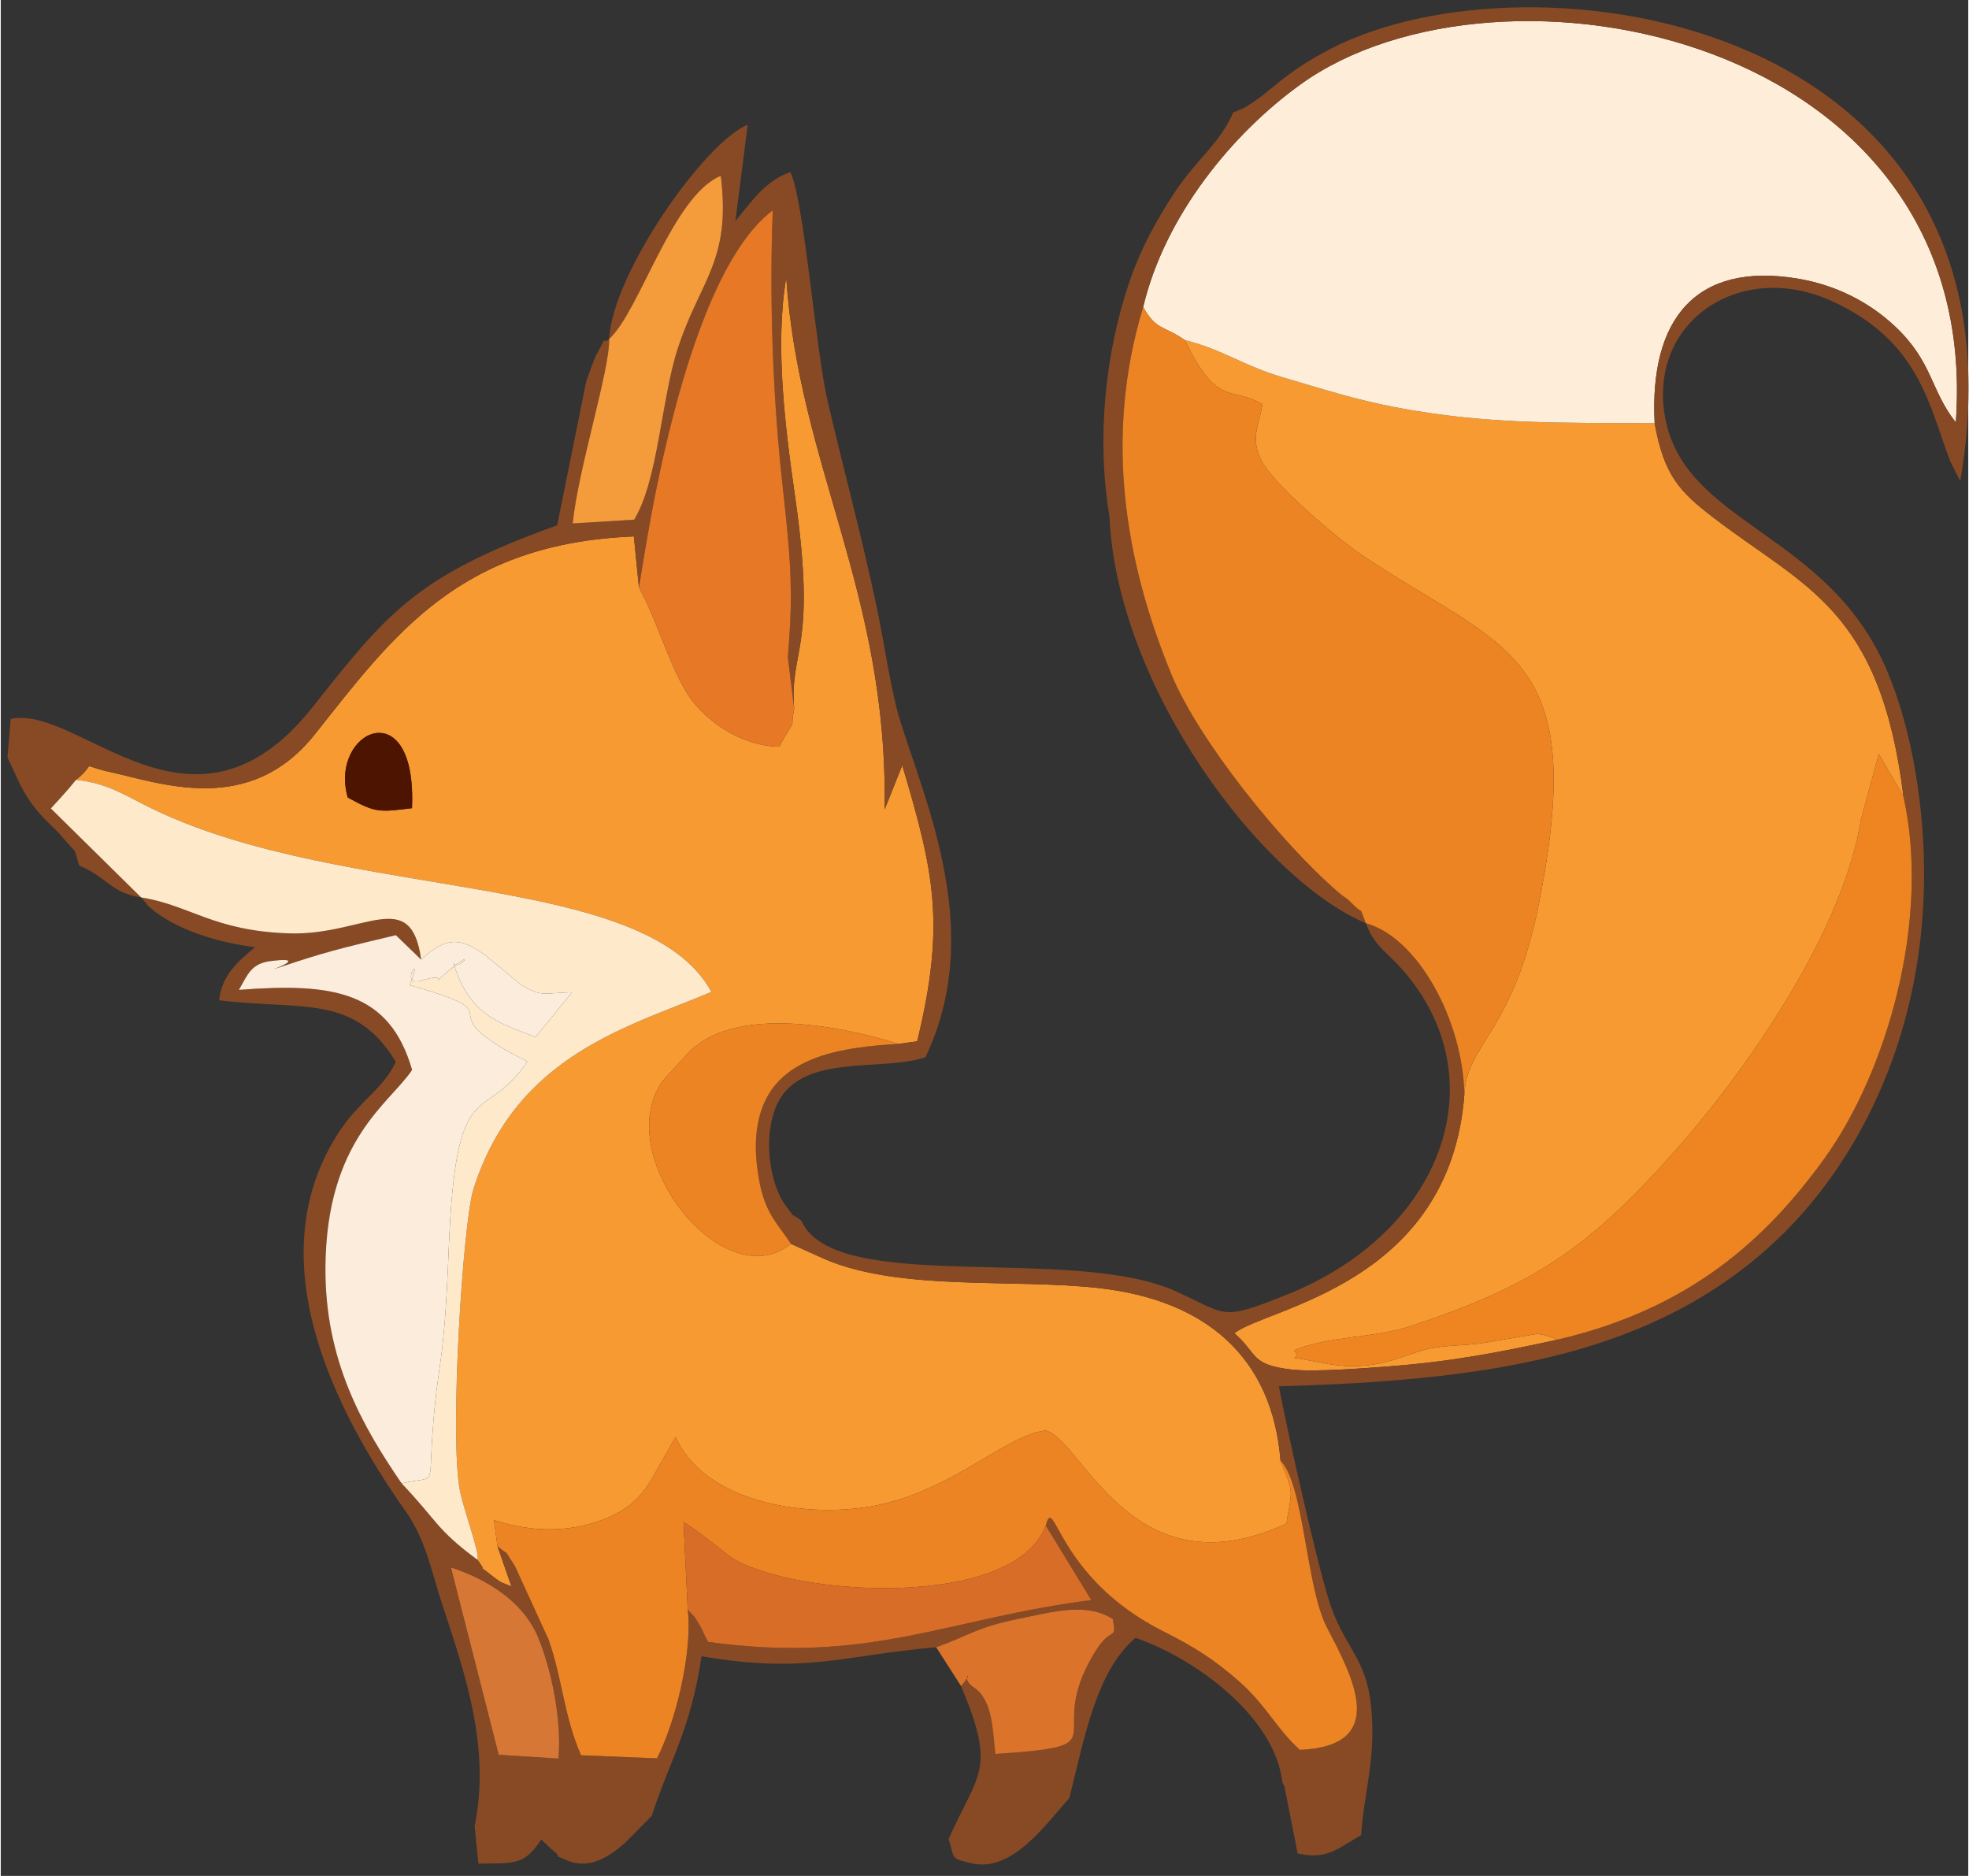 <?xml version="1.0" encoding="UTF-8"?>
<!DOCTYPE svg PUBLIC "-//W3C//DTD SVG 1.1//EN" "http://www.w3.org/Graphics/SVG/1.1/DTD/svg11.dtd">
<!-- Creator: CorelDRAW 2021 (64-Bit) -->
<svg xmlns="http://www.w3.org/2000/svg" xml:space="preserve" width="508px" height="484px" version="1.1" style="shape-rendering:geometricPrecision; text-rendering:geometricPrecision; image-rendering:optimizeQuality; fill-rule:evenodd; clip-rule:evenodd"
viewBox="0 0 508 484.37"
 xmlns:xlink="http://www.w3.org/1999/xlink"
 xmlns:xodm="http://www.corel.com/coreldraw/odm/2003">
 <rect x="0" y="0" width="508" height="484.37" fill="#333333" stroke="none"/>
 <defs>
  <style type="text/css">
   <![CDATA[
    .fil12 {fill:#4D1402}
    .fil2 {fill:#874A25}
    .fil11 {fill:#D77735}
    .fil8 {fill:#D86D27}
    .fil10 {fill:#DB732B}
    .fil7 {fill:#E67826}
    .fil3 {fill:#ED8423}
    .fil4 {fill:#EE8521}
    .fil9 {fill:#F49B3B}
    .fil0 {fill:#F79A32}
    .fil6 {fill:#FBECDB}
    .fil5 {fill:#FEEACB}
    .fil1 {fill:#FEEED9}
   ]]>
  </style>
 </defs>
 <g id="Слой_x0020_1">
  <g id="_2654332051488">
   <path class="fil0" d="M89.59 205.93c-4.94,-17.31 17.92,-27.82 16.59,2.75 -8.6,1.05 -9.37,1.21 -16.59,-2.75zm115.27 -22.92c-1.32,6.96 1.28,0.56 -3.88,9.8 -10.55,-0.23 -20.12,-7.46 -24.21,-14.49 -4.59,-7.86 -7.24,-17.82 -12.01,-26.73l-1.29 -13.08c-44.95,1.82 -61.86,25.22 -82.34,51.05 -16.93,21.37 -39.83,12.63 -53.18,9.71 -8.22,-1.8 -2.64,-2.58 -8.52,2.09 8.53,0.89 12.99,4.27 20.2,7.71 49.91,23.85 126.84,15.69 143.85,47.04 -20.86,8.92 -50.37,16 -61.43,50.92 -2.72,8.57 -6.22,63.68 -3.51,77.75 1.04,5.35 5.21,16.29 4.56,17.97 3.13,4.31 -0.66,0.59 3.36,3.82 3.37,2.69 2.89,1.89 5.41,3.1l-3.61 -10.42 -0.93 -6.78c6.52,2.12 17.25,4.36 29.03,-0.46 7.5,-3.06 10.28,-7.31 13.52,-13.33l4.36 -7.64c6.95,15.77 30.44,20.7 48.53,18.22 21.57,-2.94 35.78,-18.34 46.88,-19.9 9.32,1.64 22.09,42.61 62.29,24.04 1.56,-9.41 1.92,-7.5 -1.51,-16.26 -2.1,-26.53 -19.09,-41.51 -47.16,-44.58 -22.25,-2.44 -51.26,0.88 -70.65,-7.51l-8.59 -3.88c-17.51,14.15 -46.64,-22.93 -33.18,-41.98 0.38,-0.54 5.35,-5.83 5.96,-6.54 12.12,-14.14 42.49,-7.06 54.98,-3.1l4.83 -0.67c7.43,-30.56 4.25,-43.91 -3.85,-71.27l-4.56 11.41c0.93,-55.9 -22.13,-88.59 -25.4,-137.33 -3,17.51 -0.19,39.32 2.27,56.43 5.76,40.13 -1.48,39.31 -0.22,54.89z"/>
   <path class="fil0" d="M377.89 282.64c-3.74,49.29 -51.49,55.09 -59.35,61.63 6.05,5.25 3.98,8.11 14.65,9.35 5.99,0.7 19.24,-0.36 25.68,-0.85 15.55,-1.19 28.38,-3.62 43.2,-6.9l-3.51 -1.14c-0.44,-0.05 -1.25,-0.29 -1.79,-0.32l-10.94 1.83c-7,1.43 -11.42,0.83 -17.16,2.03 -6.43,1.35 -13.52,6.4 -27.15,3.69 -12.67,-2.52 -4.82,-0.11 -7.57,-3.25 7.99,-3.68 20.64,-3.2 29.85,-6.23 31.36,-10.34 45.89,-19.74 68.73,-45.58 19.25,-21.78 43.32,-57.05 47.77,-85.35l4.6 -16.87 6.38 11c-6.02,-48.57 -25.33,-53.81 -49.19,-72.12 -8.58,-6.6 -12.65,-10.8 -15.06,-24.28 -24.52,-0.15 -43.3,0.37 -67.02,-4.14 -10.42,-1.99 -19.1,-4.82 -28.75,-7.64 -10.57,-3.08 -15.49,-7.19 -25.52,-9.68 8.41,17.55 11.89,11.74 20,16.54 -0.75,5.37 -2.99,8.08 -0.64,13.76 2.72,6.55 20.63,21.41 26.5,25.32 37.18,24.8 58.68,24.6 45.42,90.48 -6.58,32.66 -18.58,35.63 -19.13,48.72z"/>
   <path class="fil1" d="M294.97 79.27c3.39,6.13 5.31,4.71 10.77,8.55 10.03,2.49 14.95,6.6 25.52,9.68 9.65,2.82 18.33,5.65 28.75,7.64 23.72,4.51 42.5,3.99 67.02,4.14 -1.39,-27.05 10.72,-41.64 36.82,-37.36 9.94,1.63 18.63,6.1 25.31,12.41 9.69,9.16 9.06,16.41 15.63,24.74 7.22,-100.29 -118.08,-124.09 -169.19,-87.28 -17.43,12.55 -34.99,33.74 -40.63,57.48z"/>
   <path class="fil2" d="M138.61 422.47c3.52,8.27 6.27,21.49 5.4,31.61l-15.44 -0.99 -12.33 -48.36c9.21,2.97 18.54,8.74 22.37,17.74zm93.18 -152.92c-14.71,0.78 -29.2,3.3 -34.53,14.92 -2.77,6.06 -2.81,13.26 -1.31,20.96 1.57,8.04 4.81,10.77 8.08,15.74l8.59 3.88c19.39,8.39 48.4,5.07 70.65,7.51 28.07,3.07 45.06,18.05 47.16,44.58 6.11,6.1 6.55,32.67 11.96,43.03 6.61,12.64 16.35,30.66 -6.95,31.66 -6.12,-5.52 -8.57,-11.39 -15.76,-17.74 -5.9,-5.21 -11.23,-8.73 -19.15,-12.68 -28.15,-14.04 -28.41,-36.3 -30.7,-27.51l11.75 19.25c-37.69,4.83 -56.99,16.59 -98.93,10.8 -1.04,-1.72 -1.46,-3.08 -1.83,-3.69 -2.25,-3.71 -0.87,-1.81 -3.44,-4.62 1.28,10.99 -3.18,29.13 -7.95,38.37l-19.59 -0.79c-4.4,-9.95 -4.88,-19.96 -8.38,-29.85l-8.67 -18.94c-3.65,-5.59 -0.91,-2.1 -4.53,-5.18l3.61 10.42c-2.52,-1.21 -2.04,-0.41 -5.41,-3.1 -4.02,-3.23 -0.23,0.49 -3.36,-3.82 -10.62,-7.8 -10.35,-10.03 -19.58,-19.71 -10.11,-14.75 -19.87,-31.76 -19.69,-55.87 0.25,-32.93 16.63,-42.25 22.38,-50.91 -5.84,-20.27 -20.34,-22.56 -44.72,-20.67 2.34,-4.07 3.15,-6.84 8.41,-7.47 13.09,-1.57 -8.9,5.24 6.25,0.27 9.55,-3.13 15.53,-4.45 25.86,-6.93l6.53 6.32c-2.6,-19.21 -14.81,-6.14 -34.16,-6.78 -19.58,-0.66 -25.51,-7.29 -38.14,-9.28l-23.3 -22.97c1.8,-2.02 3.86,-4.11 6.49,-7.39 5.88,-4.67 0.3,-3.89 8.52,-2.09 13.35,2.92 36.25,11.66 53.18,-9.71 20.48,-25.83 37.39,-49.23 82.34,-51.05l1.29 13.08c0.48,-0.22 9.93,-78.77 34.58,-97.3 -0.89,22.27 0,46.73 2.12,67.26 1.12,10.94 2.47,20.84 2.54,31.59 0.04,5.74 -0.33,10.88 -0.77,16.57l1.63 13.3c-1.26,-15.58 5.98,-14.76 0.22,-54.89 -2.46,-17.11 -5.27,-38.92 -2.27,-56.43 3.27,48.74 26.33,81.43 25.4,137.33l4.56 -11.41c8.1,27.36 11.28,40.71 3.85,71.27l-4.83 0.67zm195.24 -160.27c2.41,13.48 6.48,17.68 15.06,24.28 23.86,18.31 43.17,23.55 49.19,72.12 7.06,32.03 -4.33,71.17 -20.49,93.54 -14.99,20.73 -34.61,38.68 -68.72,46.65 -14.82,3.28 -27.65,5.71 -43.2,6.9 -6.44,0.49 -19.69,1.55 -25.68,0.85 -10.67,-1.24 -8.6,-4.1 -14.65,-9.35 7.86,-6.54 55.61,-12.34 59.35,-61.63 -0.34,-19.19 -11.99,-40.55 -25.43,-44.27 -2.09,-5.29 -0.14,-1.54 -3.68,-5.2 -1.76,-1.82 -0.94,-0.67 -3.53,-2.89 -14.49,-12.44 -35.99,-39.15 -42.97,-56.11 -11.95,-29.02 -17.51,-61.24 -7.31,-94.9 5.64,-23.74 23.2,-44.93 40.63,-57.48 51.11,-36.81 176.41,-13.01 169.19,87.28 -6.57,-8.33 -5.94,-15.58 -15.63,-24.74 -6.68,-6.31 -15.37,-10.78 -25.31,-12.41 -26.1,-4.28 -38.21,10.31 -36.82,37.36zm-269.94 -21.76c7.86,-7.14 16.36,-37.06 28.83,-42.12 2.7,22.19 -5.38,26.86 -11.16,44.73 -4.21,13.01 -4.99,33.8 -11.21,44.05l-15.88 0.98c1.39,-13.95 9.63,-39.81 9.42,-47.64zm161.11 -58.47c-3.56,8.27 -9.57,12.05 -15.54,21.3 -4.28,6.63 -8.22,13.49 -11.39,22.87 -6.04,17.9 -8.41,39.85 -5.02,59.97 1.89,44.22 39.31,93.86 66.21,105.18 2.13,5.77 5.2,7.25 9.13,11.64 25.03,28 11.33,67.91 -29.57,84.3 -17.15,6.87 -15.19,5.24 -28.42,-0.81 -26.88,-12.3 -88.49,1.15 -96.87,-18.32 -3.79,-2.77 -0.96,0.1 -3.88,-3.62 -4.99,-6.34 -6.82,-22.62 -0.05,-30 8.13,-8.87 25.54,-5.09 35.95,-8.58 15.16,-31.72 0.59,-64.36 -6.45,-86.62 -2.37,-7.49 -4.06,-19.58 -5.83,-28.15 -3.73,-18.1 -8.72,-36.39 -13,-54.77 -3.08,-13.18 -6.05,-51.77 -9.6,-59 -6.18,2.1 -9.58,7.01 -14.19,12.63l3.18 -24.86c-11.11,4.43 -35,38.54 -35.77,55.31 -2.44,2.04 0.3,-2.7 -3.64,4.75 -0.12,0.23 -2.14,5.74 -2.29,6.23l-7.5 37.14c-36.41,13.01 -43.97,22.74 -63.18,46.98 -30.95,39.06 -60.03,-0.84 -77.92,3.01l-0.82 9.98c3,6.12 3.72,8.95 7.79,13.85 2.55,3.06 4.03,3.92 6.28,6.57 4.37,5.15 2.73,2.04 4.44,7.44 7.75,3.36 7.99,6.96 15.99,8.25l1.93 2.3c7.02,6.25 18.31,9.39 27.53,10.55 -4.41,3.54 -8.67,7.34 -9.32,13.7 21.56,2.67 34.88,-1.74 45.62,15.87 -3,6.78 -9.23,10.03 -14.31,17.62 -21.92,32.77 -1.43,72.5 16.93,98.58 5.22,7.42 6.51,15.3 9.51,24.38 5.64,17.05 12.42,36.52 8.23,56.79l0.96 9.68c9.73,-0.08 11.81,0.36 16.25,-6.22l2.66 2.54c4.54,3.5 -2.3,0.08 3.89,2.81 5.74,2.53 10.96,-0.83 15.13,-4.56l6.82 -6.88c4.89,-15 9.99,-22 12.87,-41.23 26.98,4.63 36.38,-0.2 60.58,-2.33 8.51,-3 10.29,-5.14 21.54,-7.39 8.55,-1.72 17.21,-4.28 24.07,0.11 1.07,6 -0.27,1.36 -4.75,8.74 -13.6,22.45 7.85,23.89 -25.56,26.1 -0.74,-5.6 -0.54,-13.85 -5.6,-17.19 -4.05,-2.67 0.78,-4.98 -3.27,-0.33 9.18,21.89 4.47,22.18 -3.23,39.51 1.76,4.95 -0.02,4.86 5.98,6.25 10.5,2.42 19.16,-10.17 25.21,-16.87 3.86,-15.45 7.01,-32.92 17.09,-41.36 15.76,5.45 36.13,20.64 37.92,37.41 0.31,0.52 0.57,0.77 0.66,1.69l3.28 16.58c7.47,1.68 10.12,-1.11 16.39,-4.76 0.73,-11.36 4.01,-19.82 2.51,-33.74 -1.26,-11.69 -6.54,-14.61 -10.31,-25.27 -3.31,-9.35 -11.71,-47.42 -13.44,-56.85 52.14,-1.47 94.15,-7.27 125.94,-35.39 26.81,-23.72 46.36,-66.28 39.13,-118.61 -1.61,-11.65 -4.5,-22.77 -8.53,-31.87 -15.45,-34.84 -51.87,-36.8 -56.83,-64.35 -4.45,-24.77 19.42,-40.61 42.79,-30.11 23.16,10.41 25.4,27.51 30.88,41.56l2.55 5.07c20.46,-119.89 -110.89,-138.44 -162.55,-111.65 -13.02,6.75 -15.13,11.1 -22.49,15.33l-2.7 1.12z"/>
   <path class="fil3" d="M352.46 238.37c13.44,3.72 25.09,25.08 25.43,44.27 0.55,-13.09 12.55,-16.06 19.13,-48.72 13.26,-65.88 -8.24,-65.68 -45.42,-90.48 -5.87,-3.91 -23.78,-18.77 -26.5,-25.32 -2.35,-5.68 -0.11,-8.39 0.64,-13.76 -8.11,-4.8 -11.59,1.01 -20,-16.54 -5.46,-3.84 -7.38,-2.42 -10.77,-8.55 -10.2,33.66 -4.64,65.88 7.31,94.9 6.98,16.96 28.48,43.67 42.97,56.11 2.59,2.22 1.77,1.07 3.53,2.89 3.54,3.66 1.59,-0.09 3.68,5.2z"/>
   <path class="fil3" d="M128.26 399.25c3.62,3.08 0.88,-0.41 4.53,5.18l8.67 18.94c3.5,9.89 3.98,19.9 8.38,29.85l19.59 0.79c4.77,-9.24 9.23,-27.38 7.95,-38.37l-1.09 -22.65c0.77,0.39 1.49,0.96 2.16,1.43 0.64,0.45 1.3,0.87 2.04,1.41l8.3 6.43c16.06,9.91 72.76,13.51 81.04,-8.36 2.29,-8.79 2.55,13.47 30.7,27.51 7.92,3.95 13.25,7.47 19.15,12.68 7.19,6.35 9.64,12.22 15.76,17.74 23.3,-1 13.56,-19.02 6.95,-31.66 -5.41,-10.36 -5.85,-36.93 -11.96,-43.03 3.43,8.76 3.07,6.85 1.51,16.26 -40.2,18.57 -52.97,-22.4 -62.29,-24.04 -11.1,1.56 -25.31,16.96 -46.88,19.9 -18.09,2.48 -41.58,-2.45 -48.53,-18.22l-4.36 7.64c-3.24,6.02 -6.02,10.27 -13.52,13.33 -11.78,4.82 -22.51,2.58 -29.03,0.46l0.93 6.78z"/>
   <path class="fil4" d="M402.07 345.87c34.11,-7.97 53.73,-25.92 68.72,-46.65 16.16,-22.37 27.55,-61.51 20.49,-93.54l-6.38 -11 -4.6 16.87c-4.45,28.3 -28.52,63.57 -47.77,85.35 -22.84,25.84 -37.37,35.24 -68.73,45.58 -9.21,3.03 -21.86,2.55 -29.85,6.23 2.75,3.14 -5.1,0.73 7.57,3.25 13.63,2.71 20.72,-2.34 27.15,-3.69 5.74,-1.2 10.16,-0.6 17.16,-2.03l10.94 -1.83c0.54,0.03 1.35,0.27 1.79,0.32l3.51 1.14z"/>
   <path class="fil5" d="M36.24 231.72c12.63,1.99 18.56,8.62 38.14,9.28 19.35,0.64 31.56,-12.43 34.16,6.78 7.22,-6.87 11.18,-4.82 16.27,-1.37l9.5 7.83c5.45,3.32 5.81,2.15 13.2,1.96l-9.42 11.56c-10.74,-3.91 -17.31,-6.43 -21.22,-19.16 1.05,2.48 6.57,-4.47 -1.02,1.9 -6.67,5.59 1.54,0.08 -7.13,2.66 -6.47,1.93 0.86,-8.48 -3.14,1.21 28.84,8.16 3.28,5.58 28.27,18.64 0.62,0.32 1.49,0.63 2.1,1.13 -11.44,16.83 -18.46,1.79 -20.3,48.74 -1.27,32.26 -2.82,27.25 -4.22,47.96 -0.94,13.84 0.97,10.01 -7.91,12.2 9.23,9.68 8.96,11.91 19.58,19.71 0.65,-1.68 -3.52,-12.62 -4.56,-17.97 -2.71,-14.07 0.79,-69.18 3.51,-77.75 11.06,-34.92 40.57,-42 61.43,-50.92 -17.01,-31.35 -93.94,-23.19 -143.85,-47.04 -7.21,-3.44 -11.67,-6.82 -20.2,-7.71 -2.63,3.28 -4.69,5.37 -6.49,7.39l23.3 22.97z"/>
   <path class="fil6" d="M103.52 383.04c8.88,-2.19 6.97,1.64 7.91,-12.2 1.4,-20.71 2.95,-15.7 4.22,-47.96 1.84,-46.95 8.86,-31.91 20.3,-48.74 -0.61,-0.5 -1.48,-0.81 -2.1,-1.13 -24.99,-13.06 0.57,-10.48 -28.27,-18.64 4,-9.69 -3.33,0.72 3.14,-1.21 8.67,-2.58 0.46,2.93 7.13,-2.66 7.59,-6.37 2.07,0.58 1.02,-1.9 3.91,12.73 10.48,15.25 21.22,19.16l9.42 -11.56c-7.39,0.19 -7.75,1.36 -13.2,-1.96l-9.5 -7.83c-5.09,-3.45 -9.05,-5.5 -16.27,1.37l-6.53 -6.32c-10.33,2.48 -16.31,3.8 -25.86,6.93 -15.15,4.97 6.84,-1.84 -6.25,-0.27 -5.26,0.63 -6.07,3.4 -8.41,7.47 24.38,-1.89 38.88,0.4 44.72,20.67 -5.75,8.66 -22.13,17.98 -22.38,50.91 -0.18,24.11 9.58,41.12 19.69,55.87z"/>
   <path class="fil7" d="M164.76 151.59c4.77,8.91 7.42,18.87 12.01,26.73 4.09,7.03 13.66,14.26 24.21,14.49 5.16,-9.24 2.56,-2.84 3.88,-9.8l-1.63 -13.3c0.44,-5.69 0.81,-10.83 0.77,-16.57 -0.07,-10.75 -1.42,-20.65 -2.54,-31.59 -2.12,-20.53 -3.01,-44.99 -2.12,-67.26 -24.65,18.53 -34.1,97.08 -34.58,97.3z"/>
   <path class="fil3" d="M204.03 321.17c-3.27,-4.97 -6.51,-7.7 -8.08,-15.74 -1.5,-7.7 -1.46,-14.9 1.31,-20.96 5.33,-11.62 19.82,-14.14 34.53,-14.92 -12.49,-3.96 -42.86,-11.04 -54.98,3.1 -0.61,0.71 -5.58,6 -5.96,6.54 -13.46,19.05 15.67,56.13 33.18,41.98z"/>
   <path class="fil8" d="M177.38 415.64c2.57,2.81 1.19,0.91 3.44,4.62 0.37,0.61 0.79,1.97 1.83,3.69 41.94,5.79 61.24,-5.97 98.93,-10.8l-11.75 -19.25c-8.28,21.87 -64.98,18.27 -81.04,8.36l-8.3 -6.43c-0.74,-0.54 -1.4,-0.96 -2.04,-1.41 -0.67,-0.47 -1.39,-1.04 -2.16,-1.43l1.09 22.65z"/>
   <path class="fil9" d="M157.09 87.52c0.21,7.83 -8.03,33.69 -9.42,47.64l15.88 -0.98c6.22,-10.25 7,-31.04 11.21,-44.05 5.78,-17.87 13.86,-22.54 11.16,-44.73 -12.47,5.06 -20.97,34.98 -28.83,42.12z"/>
   <path class="fil10" d="M241.52 425.32l6.43 10.04c4.05,-4.65 -0.78,-2.34 3.27,0.33 5.06,3.34 4.86,11.59 5.6,17.19 33.41,-2.21 11.96,-3.65 25.56,-26.1 4.48,-7.38 5.82,-2.74 4.75,-8.74 -6.86,-4.39 -15.52,-1.83 -24.07,-0.11 -11.25,2.25 -13.03,4.39 -21.54,7.39z"/>
   <path class="fil11" d="M128.57 453.09l15.44 0.99c0.87,-10.12 -1.88,-23.34 -5.4,-31.61 -3.83,-9 -13.16,-14.77 -22.37,-17.74l12.33 48.36z"/>
   <path class="fil12" d="M89.59 205.93c7.22,3.96 7.99,3.8 16.59,2.75 1.33,-30.57 -21.53,-20.06 -16.59,-2.75z"/>
  </g>
 </g>
</svg>
